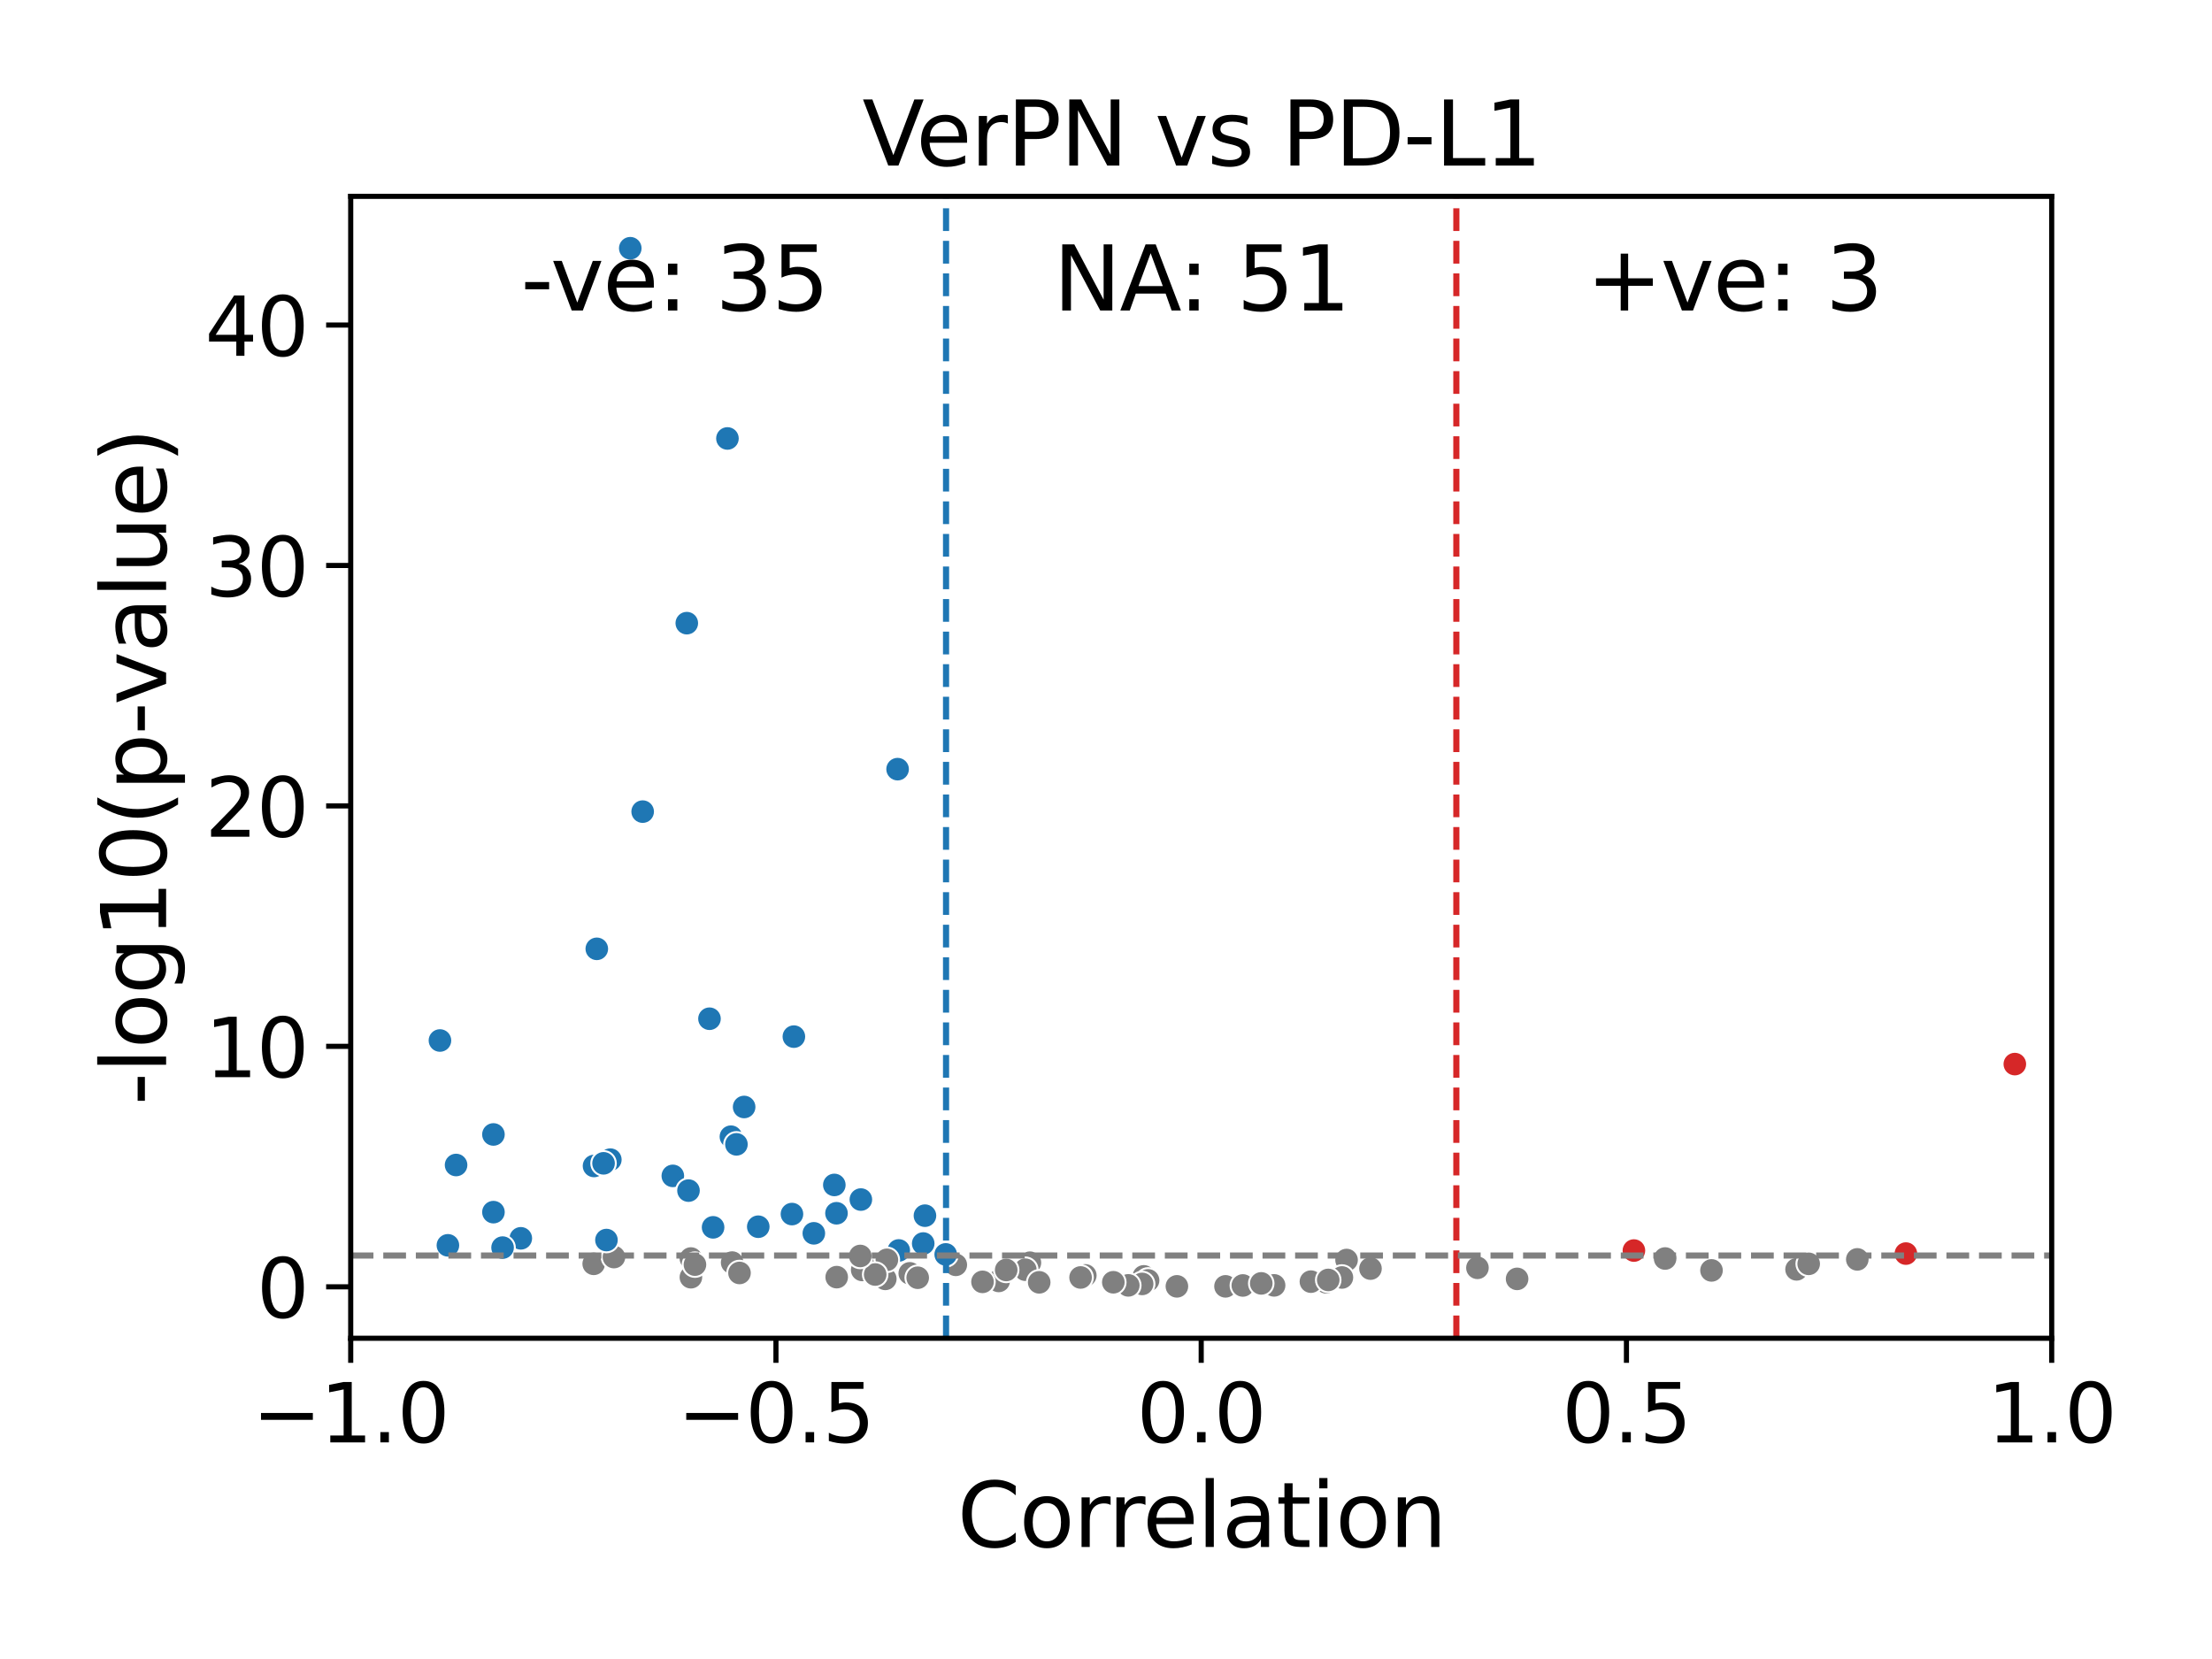 <?xml version="1.0" encoding="utf-8" standalone="no"?>
<!DOCTYPE svg PUBLIC "-//W3C//DTD SVG 1.1//EN"
  "http://www.w3.org/Graphics/SVG/1.1/DTD/svg11.dtd">
<svg xmlns:xlink="http://www.w3.org/1999/xlink" width="432pt" height="324pt" viewBox="0 0 432 324" xmlns="http://www.w3.org/2000/svg" version="1.1">
 <defs>
  <style type="text/css">*{stroke-linejoin: round; stroke-linecap: butt}</style>
 </defs>
 <g id="figure_1">
  <g id="patch_1">
   <path d="M 0 324 
L 432 324 
L 432 0 
L 0 0 
z
" style="fill: #ffffff"/>
  </g>
  <g id="axes_1">
   <g id="patch_2">
    <path d="M 68.492 261.358 
L 400.693 261.358 
L 400.693 38.342 
L 68.492 38.342 
z
" style="fill: #ffffff"/>
   </g>
   <g id="PathCollection_1">
    <defs>
     <path id="C0_0_8c5c5b6c0b" d="M 0 2.4 
C 0.636 2.4 1.247 2.147 1.697 1.697 
C 2.147 1.247 2.4 0.636 2.4 -0 
C 2.4 -0.636 2.147 -1.247 1.697 -1.697 
C 1.247 -2.147 0.636 -2.4 0 -2.4 
C -0.636 -2.4 -1.247 -2.147 -1.697 -1.697 
C -2.147 -1.247 -2.4 -0.636 -2.4 0 
C -2.4 0.636 -2.147 1.247 -1.697 1.697 
C -1.247 2.147 -0.636 2.4 0 2.4 
z
"/>
    </defs>
    <g clip-path="url(#p5e3fe70599)">
     <use xlink:href="#C0_0_8c5c5b6c0b" x="211.96" y="249.082" style="fill: #808080; stroke: #ffffff; stroke-width: 0.384"/>
    </g>
    <g clip-path="url(#p5e3fe70599)">
     <use xlink:href="#C0_0_8c5c5b6c0b" x="155.043" y="202.451" style="fill: #1f77b4; stroke: #ffffff; stroke-width: 0.384"/>
    </g>
    <g clip-path="url(#p5e3fe70599)">
     <use xlink:href="#C0_0_8c5c5b6c0b" x="96.369" y="236.73" style="fill: #1f77b4; stroke: #ffffff; stroke-width: 0.384"/>
    </g>
    <g clip-path="url(#p5e3fe70599)">
     <use xlink:href="#C0_0_8c5c5b6c0b" x="96.368" y="221.557" style="fill: #1f77b4; stroke: #ffffff; stroke-width: 0.384"/>
    </g>
    <g clip-path="url(#p5e3fe70599)">
     <use xlink:href="#C0_0_8c5c5b6c0b" x="350.863" y="247.903" style="fill: #808080; stroke: #ffffff; stroke-width: 0.384"/>
    </g>
    <g clip-path="url(#p5e3fe70599)">
     <use xlink:href="#C0_0_8c5c5b6c0b" x="222.728" y="251.018" style="fill: #808080; stroke: #ffffff; stroke-width: 0.384"/>
    </g>
    <g clip-path="url(#p5e3fe70599)">
     <use xlink:href="#C0_0_8c5c5b6c0b" x="134.932" y="249.441" style="fill: #808080; stroke: #ffffff; stroke-width: 0.384"/>
    </g>
    <g clip-path="url(#p5e3fe70599)">
     <use xlink:href="#C0_0_8c5c5b6c0b" x="172.898" y="249.763" style="fill: #808080; stroke: #ffffff; stroke-width: 0.384"/>
    </g>
    <g clip-path="url(#p5e3fe70599)">
     <use xlink:href="#C0_0_8c5c5b6c0b" x="87.475" y="243.21" style="fill: #1f77b4; stroke: #ffffff; stroke-width: 0.384"/>
    </g>
    <g clip-path="url(#p5e3fe70599)">
     <use xlink:href="#C0_0_8c5c5b6c0b" x="229.847" y="251.221" style="fill: #808080; stroke: #ffffff; stroke-width: 0.384"/>
    </g>
    <g clip-path="url(#p5e3fe70599)">
     <use xlink:href="#C0_0_8c5c5b6c0b" x="195.045" y="250.164" style="fill: #808080; stroke: #ffffff; stroke-width: 0.384"/>
    </g>
    <g clip-path="url(#p5e3fe70599)">
     <use xlink:href="#C0_0_8c5c5b6c0b" x="262.982" y="246.08" style="fill: #808080; stroke: #ffffff; stroke-width: 0.384"/>
    </g>
    <g clip-path="url(#p5e3fe70599)">
     <use xlink:href="#C0_0_8c5c5b6c0b" x="248.83" y="251.03" style="fill: #808080; stroke: #ffffff; stroke-width: 0.384"/>
    </g>
    <g clip-path="url(#p5e3fe70599)">
     <use xlink:href="#C0_0_8c5c5b6c0b" x="393.493" y="207.815" style="fill: #d62728; stroke: #ffffff; stroke-width: 0.384"/>
    </g>
    <g clip-path="url(#p5e3fe70599)">
     <use xlink:href="#C0_0_8c5c5b6c0b" x="319.1" y="244.23" style="fill: #d62728; stroke: #ffffff; stroke-width: 0.384"/>
    </g>
    <g clip-path="url(#p5e3fe70599)">
     <use xlink:href="#C0_0_8c5c5b6c0b" x="177.677" y="248.681" style="fill: #808080; stroke: #ffffff; stroke-width: 0.384"/>
    </g>
    <g clip-path="url(#p5e3fe70599)">
     <use xlink:href="#C0_0_8c5c5b6c0b" x="163.407" y="249.423" style="fill: #808080; stroke: #ffffff; stroke-width: 0.384"/>
    </g>
    <g clip-path="url(#p5e3fe70599)">
     <use xlink:href="#C0_0_8c5c5b6c0b" x="115.95" y="246.823" style="fill: #808080; stroke: #ffffff; stroke-width: 0.384"/>
    </g>
    <g clip-path="url(#p5e3fe70599)">
     <use xlink:href="#C0_0_8c5c5b6c0b" x="239.338" y="251.221" style="fill: #808080; stroke: #ffffff; stroke-width: 0.384"/>
    </g>
    <g clip-path="url(#p5e3fe70599)">
     <use xlink:href="#C0_0_8c5c5b6c0b" x="179.226" y="249.539" style="fill: #808080; stroke: #ffffff; stroke-width: 0.384"/>
    </g>
    <g clip-path="url(#p5e3fe70599)">
     <use xlink:href="#C0_0_8c5c5b6c0b" x="101.712" y="241.841" style="fill: #1f77b4; stroke: #ffffff; stroke-width: 0.384"/>
    </g>
    <g clip-path="url(#p5e3fe70599)">
     <use xlink:href="#C0_0_8c5c5b6c0b" x="168.641" y="247.114" style="fill: #808080; stroke: #ffffff; stroke-width: 0.384"/>
    </g>
    <g clip-path="url(#p5e3fe70599)">
     <use xlink:href="#C0_0_8c5c5b6c0b" x="144.424" y="248.607" style="fill: #808080; stroke: #ffffff; stroke-width: 0.384"/>
    </g>
    <g clip-path="url(#p5e3fe70599)">
     <use xlink:href="#C0_0_8c5c5b6c0b" x="223.382" y="249.271" style="fill: #808080; stroke: #ffffff; stroke-width: 0.384"/>
    </g>
    <g clip-path="url(#p5e3fe70599)">
     <use xlink:href="#C0_0_8c5c5b6c0b" x="224.222" y="250.058" style="fill: #808080; stroke: #ffffff; stroke-width: 0.384"/>
    </g>
    <g clip-path="url(#p5e3fe70599)">
     <use xlink:href="#C0_0_8c5c5b6c0b" x="180.641" y="237.42" style="fill: #1f77b4; stroke: #ffffff; stroke-width: 0.384"/>
    </g>
    <g clip-path="url(#p5e3fe70599)">
     <use xlink:href="#C0_0_8c5c5b6c0b" x="142.747" y="221.996" style="fill: #1f77b4; stroke: #ffffff; stroke-width: 0.384"/>
    </g>
    <g clip-path="url(#p5e3fe70599)">
     <use xlink:href="#C0_0_8c5c5b6c0b" x="168.125" y="234.271" style="fill: #1f77b4; stroke: #ffffff; stroke-width: 0.384"/>
    </g>
    <g clip-path="url(#p5e3fe70599)">
     <use xlink:href="#C0_0_8c5c5b6c0b" x="201.14" y="246.605" style="fill: #808080; stroke: #ffffff; stroke-width: 0.384"/>
    </g>
    <g clip-path="url(#p5e3fe70599)">
     <use xlink:href="#C0_0_8c5c5b6c0b" x="145.328" y="216.192" style="fill: #1f77b4; stroke: #ffffff; stroke-width: 0.384"/>
    </g>
    <g clip-path="url(#p5e3fe70599)">
     <use xlink:href="#C0_0_8c5c5b6c0b" x="175.524" y="244.21" style="fill: #1f77b4; stroke: #ffffff; stroke-width: 0.384"/>
    </g>
    <g clip-path="url(#p5e3fe70599)">
     <use xlink:href="#C0_0_8c5c5b6c0b" x="134.13" y="121.702" style="fill: #1f77b4; stroke: #ffffff; stroke-width: 0.384"/>
    </g>
    <g clip-path="url(#p5e3fe70599)">
     <use xlink:href="#C0_0_8c5c5b6c0b" x="125.511" y="158.508" style="fill: #1f77b4; stroke: #ffffff; stroke-width: 0.384"/>
    </g>
    <g clip-path="url(#p5e3fe70599)">
     <use xlink:href="#C0_0_8c5c5b6c0b" x="162.942" y="231.418" style="fill: #1f77b4; stroke: #ffffff; stroke-width: 0.384"/>
    </g>
    <g clip-path="url(#p5e3fe70599)">
     <use xlink:href="#C0_0_8c5c5b6c0b" x="242.723" y="251.049" style="fill: #808080; stroke: #ffffff; stroke-width: 0.384"/>
    </g>
    <g clip-path="url(#p5e3fe70599)">
     <use xlink:href="#C0_0_8c5c5b6c0b" x="123.091" y="48.479" style="fill: #1f77b4; stroke: #ffffff; stroke-width: 0.384"/>
    </g>
    <g clip-path="url(#p5e3fe70599)">
     <use xlink:href="#C0_0_8c5c5b6c0b" x="175.299" y="150.214" style="fill: #1f77b4; stroke: #ffffff; stroke-width: 0.384"/>
    </g>
    <g clip-path="url(#p5e3fe70599)">
     <use xlink:href="#C0_0_8c5c5b6c0b" x="119.198" y="226.478" style="fill: #1f77b4; stroke: #ffffff; stroke-width: 0.384"/>
    </g>
    <g clip-path="url(#p5e3fe70599)">
     <use xlink:href="#C0_0_8c5c5b6c0b" x="139.265" y="239.696" style="fill: #1f77b4; stroke: #ffffff; stroke-width: 0.384"/>
    </g>
    <g clip-path="url(#p5e3fe70599)">
     <use xlink:href="#C0_0_8c5c5b6c0b" x="180.302" y="242.858" style="fill: #1f77b4; stroke: #ffffff; stroke-width: 0.384"/>
    </g>
    <g clip-path="url(#p5e3fe70599)">
     <use xlink:href="#C0_0_8c5c5b6c0b" x="134.932" y="245.788" style="fill: #808080; stroke: #ffffff; stroke-width: 0.384"/>
    </g>
    <g clip-path="url(#p5e3fe70599)">
     <use xlink:href="#C0_0_8c5c5b6c0b" x="138.561" y="198.957" style="fill: #1f77b4; stroke: #ffffff; stroke-width: 0.384"/>
    </g>
    <g clip-path="url(#p5e3fe70599)">
     <use xlink:href="#C0_0_8c5c5b6c0b" x="158.94" y="240.866" style="fill: #1f77b4; stroke: #ffffff; stroke-width: 0.384"/>
    </g>
    <g clip-path="url(#p5e3fe70599)">
     <use xlink:href="#C0_0_8c5c5b6c0b" x="116.554" y="185.306" style="fill: #1f77b4; stroke: #ffffff; stroke-width: 0.384"/>
    </g>
    <g clip-path="url(#p5e3fe70599)">
     <use xlink:href="#C0_0_8c5c5b6c0b" x="131.402" y="229.648" style="fill: #1f77b4; stroke: #ffffff; stroke-width: 0.384"/>
    </g>
    <g clip-path="url(#p5e3fe70599)">
     <use xlink:href="#C0_0_8c5c5b6c0b" x="134.462" y="232.523" style="fill: #1f77b4; stroke: #ffffff; stroke-width: 0.384"/>
    </g>
    <g clip-path="url(#p5e3fe70599)">
     <use xlink:href="#C0_0_8c5c5b6c0b" x="258.985" y="250.428" style="fill: #808080; stroke: #ffffff; stroke-width: 0.384"/>
    </g>
    <g clip-path="url(#p5e3fe70599)">
     <use xlink:href="#C0_0_8c5c5b6c0b" x="222.977" y="250.927" style="fill: #808080; stroke: #ffffff; stroke-width: 0.384"/>
    </g>
    <g clip-path="url(#p5e3fe70599)">
     <use xlink:href="#C0_0_8c5c5b6c0b" x="267.654" y="247.755" style="fill: #808080; stroke: #ffffff; stroke-width: 0.384"/>
    </g>
    <g clip-path="url(#p5e3fe70599)">
     <use xlink:href="#C0_0_8c5c5b6c0b" x="143.823" y="223.488" style="fill: #1f77b4; stroke: #ffffff; stroke-width: 0.384"/>
    </g>
    <g clip-path="url(#p5e3fe70599)">
     <use xlink:href="#C0_0_8c5c5b6c0b" x="163.364" y="236.947" style="fill: #1f77b4; stroke: #ffffff; stroke-width: 0.384"/>
    </g>
    <g clip-path="url(#p5e3fe70599)">
     <use xlink:href="#C0_0_8c5c5b6c0b" x="296.287" y="249.763" style="fill: #808080; stroke: #ffffff; stroke-width: 0.384"/>
    </g>
    <g clip-path="url(#p5e3fe70599)">
     <use xlink:href="#C0_0_8c5c5b6c0b" x="325.193" y="245.785" style="fill: #808080; stroke: #ffffff; stroke-width: 0.384"/>
    </g>
    <g clip-path="url(#p5e3fe70599)">
     <use xlink:href="#C0_0_8c5c5b6c0b" x="223.056" y="250.747" style="fill: #808080; stroke: #ffffff; stroke-width: 0.384"/>
    </g>
    <g clip-path="url(#p5e3fe70599)">
     <use xlink:href="#C0_0_8c5c5b6c0b" x="186.666" y="247.02" style="fill: #808080; stroke: #ffffff; stroke-width: 0.384"/>
    </g>
    <g clip-path="url(#p5e3fe70599)">
     <use xlink:href="#C0_0_8c5c5b6c0b" x="334.253" y="248.108" style="fill: #808080; stroke: #ffffff; stroke-width: 0.384"/>
    </g>
    <g clip-path="url(#p5e3fe70599)">
     <use xlink:href="#C0_0_8c5c5b6c0b" x="85.921" y="203.208" style="fill: #1f77b4; stroke: #ffffff; stroke-width: 0.384"/>
    </g>
    <g clip-path="url(#p5e3fe70599)">
     <use xlink:href="#C0_0_8c5c5b6c0b" x="168.385" y="248.021" style="fill: #808080; stroke: #ffffff; stroke-width: 0.384"/>
    </g>
    <g clip-path="url(#p5e3fe70599)">
     <use xlink:href="#C0_0_8c5c5b6c0b" x="142.068" y="85.63" style="fill: #1f77b4; stroke: #ffffff; stroke-width: 0.384"/>
    </g>
    <g clip-path="url(#p5e3fe70599)">
     <use xlink:href="#C0_0_8c5c5b6c0b" x="173.208" y="246.041" style="fill: #808080; stroke: #ffffff; stroke-width: 0.384"/>
    </g>
    <g clip-path="url(#p5e3fe70599)">
     <use xlink:href="#C0_0_8c5c5b6c0b" x="353.235" y="246.823" style="fill: #808080; stroke: #ffffff; stroke-width: 0.384"/>
    </g>
    <g clip-path="url(#p5e3fe70599)">
     <use xlink:href="#C0_0_8c5c5b6c0b" x="170.921" y="248.911" style="fill: #808080; stroke: #ffffff; stroke-width: 0.384"/>
    </g>
    <g clip-path="url(#p5e3fe70599)">
     <use xlink:href="#C0_0_8c5c5b6c0b" x="220.355" y="251.03" style="fill: #808080; stroke: #ffffff; stroke-width: 0.384"/>
    </g>
    <g clip-path="url(#p5e3fe70599)">
     <use xlink:href="#C0_0_8c5c5b6c0b" x="184.697" y="244.984" style="fill: #1f77b4; stroke: #ffffff; stroke-width: 0.384"/>
    </g>
    <g clip-path="url(#p5e3fe70599)">
     <use xlink:href="#C0_0_8c5c5b6c0b" x="154.668" y="237.106" style="fill: #1f77b4; stroke: #ffffff; stroke-width: 0.384"/>
    </g>
    <g clip-path="url(#p5e3fe70599)">
     <use xlink:href="#C0_0_8c5c5b6c0b" x="116.013" y="227.712" style="fill: #1f77b4; stroke: #ffffff; stroke-width: 0.384"/>
    </g>
    <g clip-path="url(#p5e3fe70599)">
     <use xlink:href="#C0_0_8c5c5b6c0b" x="148.087" y="239.576" style="fill: #1f77b4; stroke: #ffffff; stroke-width: 0.384"/>
    </g>
    <g clip-path="url(#p5e3fe70599)">
     <use xlink:href="#C0_0_8c5c5b6c0b" x="168.008" y="245.289" style="fill: #808080; stroke: #ffffff; stroke-width: 0.384"/>
    </g>
    <g clip-path="url(#p5e3fe70599)">
     <use xlink:href="#C0_0_8c5c5b6c0b" x="288.544" y="247.602" style="fill: #808080; stroke: #ffffff; stroke-width: 0.384"/>
    </g>
    <g clip-path="url(#p5e3fe70599)">
     <use xlink:href="#C0_0_8c5c5b6c0b" x="372.218" y="244.823" style="fill: #d62728; stroke: #ffffff; stroke-width: 0.384"/>
    </g>
    <g clip-path="url(#p5e3fe70599)">
     <use xlink:href="#C0_0_8c5c5b6c0b" x="362.727" y="245.955" style="fill: #808080; stroke: #ffffff; stroke-width: 0.384"/>
    </g>
    <g clip-path="url(#p5e3fe70599)">
     <use xlink:href="#C0_0_8c5c5b6c0b" x="256.019" y="250.302" style="fill: #808080; stroke: #ffffff; stroke-width: 0.384"/>
    </g>
    <g clip-path="url(#p5e3fe70599)">
     <use xlink:href="#C0_0_8c5c5b6c0b" x="191.881" y="250.344" style="fill: #808080; stroke: #ffffff; stroke-width: 0.384"/>
    </g>
    <g clip-path="url(#p5e3fe70599)">
     <use xlink:href="#C0_0_8c5c5b6c0b" x="119.904" y="245.503" style="fill: #808080; stroke: #ffffff; stroke-width: 0.384"/>
    </g>
    <g clip-path="url(#p5e3fe70599)">
     <use xlink:href="#C0_0_8c5c5b6c0b" x="262.073" y="249.489" style="fill: #808080; stroke: #ffffff; stroke-width: 0.384"/>
    </g>
    <g clip-path="url(#p5e3fe70599)">
     <use xlink:href="#C0_0_8c5c5b6c0b" x="217.429" y="250.423" style="fill: #808080; stroke: #ffffff; stroke-width: 0.384"/>
    </g>
    <g clip-path="url(#p5e3fe70599)">
     <use xlink:href="#C0_0_8c5c5b6c0b" x="135.723" y="246.978" style="fill: #808080; stroke: #ffffff; stroke-width: 0.384"/>
    </g>
    <g clip-path="url(#p5e3fe70599)">
     <use xlink:href="#C0_0_8c5c5b6c0b" x="259.4" y="249.969" style="fill: #808080; stroke: #ffffff; stroke-width: 0.384"/>
    </g>
    <g clip-path="url(#p5e3fe70599)">
     <use xlink:href="#C0_0_8c5c5b6c0b" x="142.986" y="246.581" style="fill: #808080; stroke: #ffffff; stroke-width: 0.384"/>
    </g>
    <g clip-path="url(#p5e3fe70599)">
     <use xlink:href="#C0_0_8c5c5b6c0b" x="200.244" y="247.971" style="fill: #808080; stroke: #ffffff; stroke-width: 0.384"/>
    </g>
    <g clip-path="url(#p5e3fe70599)">
     <use xlink:href="#C0_0_8c5c5b6c0b" x="144.424" y="248.607" style="fill: #808080; stroke: #ffffff; stroke-width: 0.384"/>
    </g>
    <g clip-path="url(#p5e3fe70599)">
     <use xlink:href="#C0_0_8c5c5b6c0b" x="118.439" y="242.181" style="fill: #1f77b4; stroke: #ffffff; stroke-width: 0.384"/>
    </g>
    <g clip-path="url(#p5e3fe70599)">
     <use xlink:href="#C0_0_8c5c5b6c0b" x="98.153" y="243.656" style="fill: #1f77b4; stroke: #ffffff; stroke-width: 0.384"/>
    </g>
    <g clip-path="url(#p5e3fe70599)">
     <use xlink:href="#C0_0_8c5c5b6c0b" x="246.32" y="250.643" style="fill: #808080; stroke: #ffffff; stroke-width: 0.384"/>
    </g>
    <g clip-path="url(#p5e3fe70599)">
     <use xlink:href="#C0_0_8c5c5b6c0b" x="202.954" y="250.436" style="fill: #808080; stroke: #ffffff; stroke-width: 0.384"/>
    </g>
    <g clip-path="url(#p5e3fe70599)">
     <use xlink:href="#C0_0_8c5c5b6c0b" x="211.035" y="249.488" style="fill: #808080; stroke: #ffffff; stroke-width: 0.384"/>
    </g>
    <g clip-path="url(#p5e3fe70599)">
     <use xlink:href="#C0_0_8c5c5b6c0b" x="196.509" y="248.021" style="fill: #808080; stroke: #ffffff; stroke-width: 0.384"/>
    </g>
    <g clip-path="url(#p5e3fe70599)">
     <use xlink:href="#C0_0_8c5c5b6c0b" x="117.872" y="227.195" style="fill: #1f77b4; stroke: #ffffff; stroke-width: 0.384"/>
    </g>
    <g clip-path="url(#p5e3fe70599)">
     <use xlink:href="#C0_0_8c5c5b6c0b" x="89.071" y="227.524" style="fill: #1f77b4; stroke: #ffffff; stroke-width: 0.384"/>
    </g>
   </g>
   <g id="PathCollection_2"/>
   <g id="PathCollection_3"/>
   <g id="PathCollection_4"/>
   <g id="matplotlib.axis_1">
    <g id="xtick_1">
     <g id="line2d_1">
      <defs>
       <path id="m16b75108e7" d="M 0 0 
L 0 4.8 
" style="stroke: #000000"/>
      </defs>
      <g>
       <use xlink:href="#m16b75108e7" x="68.492" y="261.358" style="stroke: #000000"/>
      </g>
     </g>
     <g id="text_1">
      <!-- −1.0 -->
      <g transform="translate(49.26 281.694) scale(0.158 -0.158)">
       <defs>
        <path id="DejaVuSans-2212" d="M 678 2272 
L 4684 2272 
L 4684 1741 
L 678 1741 
L 678 2272 
z
" transform="scale(0.016)"/>
        <path id="DejaVuSans-31" d="M 794 531 
L 1825 531 
L 1825 4091 
L 703 3866 
L 703 4441 
L 1819 4666 
L 2450 4666 
L 2450 531 
L 3481 531 
L 3481 0 
L 794 0 
L 794 531 
z
" transform="scale(0.016)"/>
        <path id="DejaVuSans-2e" d="M 684 794 
L 1344 794 
L 1344 0 
L 684 0 
L 684 794 
z
" transform="scale(0.016)"/>
        <path id="DejaVuSans-30" d="M 2034 4250 
Q 1547 4250 1301 3770 
Q 1056 3291 1056 2328 
Q 1056 1369 1301 889 
Q 1547 409 2034 409 
Q 2525 409 2770 889 
Q 3016 1369 3016 2328 
Q 3016 3291 2770 3770 
Q 2525 4250 2034 4250 
z
M 2034 4750 
Q 2819 4750 3233 4129 
Q 3647 3509 3647 2328 
Q 3647 1150 3233 529 
Q 2819 -91 2034 -91 
Q 1250 -91 836 529 
Q 422 1150 422 2328 
Q 422 3509 836 4129 
Q 1250 4750 2034 4750 
z
" transform="scale(0.016)"/>
       </defs>
       <use xlink:href="#DejaVuSans-2212"/>
       <use xlink:href="#DejaVuSans-31" x="83.789"/>
       <use xlink:href="#DejaVuSans-2e" x="147.412"/>
       <use xlink:href="#DejaVuSans-30" x="179.199"/>
      </g>
     </g>
    </g>
    <g id="xtick_2">
     <g id="line2d_2">
      <g>
       <use xlink:href="#m16b75108e7" x="151.542" y="261.358" style="stroke: #000000"/>
      </g>
     </g>
     <g id="text_2">
      <!-- −0.5 -->
      <g transform="translate(132.31 281.694) scale(0.158 -0.158)">
       <defs>
        <path id="DejaVuSans-35" d="M 691 4666 
L 3169 4666 
L 3169 4134 
L 1269 4134 
L 1269 2991 
Q 1406 3038 1543 3061 
Q 1681 3084 1819 3084 
Q 2600 3084 3056 2656 
Q 3513 2228 3513 1497 
Q 3513 744 3044 326 
Q 2575 -91 1722 -91 
Q 1428 -91 1123 -41 
Q 819 9 494 109 
L 494 744 
Q 775 591 1075 516 
Q 1375 441 1709 441 
Q 2250 441 2565 725 
Q 2881 1009 2881 1497 
Q 2881 1984 2565 2268 
Q 2250 2553 1709 2553 
Q 1456 2553 1204 2497 
Q 953 2441 691 2322 
L 691 4666 
z
" transform="scale(0.016)"/>
       </defs>
       <use xlink:href="#DejaVuSans-2212"/>
       <use xlink:href="#DejaVuSans-30" x="83.789"/>
       <use xlink:href="#DejaVuSans-2e" x="147.412"/>
       <use xlink:href="#DejaVuSans-35" x="179.199"/>
      </g>
     </g>
    </g>
    <g id="xtick_3">
     <g id="line2d_3">
      <g>
       <use xlink:href="#m16b75108e7" x="234.593" y="261.358" style="stroke: #000000"/>
      </g>
     </g>
     <g id="text_3">
      <!-- 0.0 -->
      <g transform="translate(221.997 281.694) scale(0.158 -0.158)">
       <use xlink:href="#DejaVuSans-30"/>
       <use xlink:href="#DejaVuSans-2e" x="63.623"/>
       <use xlink:href="#DejaVuSans-30" x="95.41"/>
      </g>
     </g>
    </g>
    <g id="xtick_4">
     <g id="line2d_4">
      <g>
       <use xlink:href="#m16b75108e7" x="317.643" y="261.358" style="stroke: #000000"/>
      </g>
     </g>
     <g id="text_4">
      <!-- 0.5 -->
      <g transform="translate(305.047 281.694) scale(0.158 -0.158)">
       <use xlink:href="#DejaVuSans-30"/>
       <use xlink:href="#DejaVuSans-2e" x="63.623"/>
       <use xlink:href="#DejaVuSans-35" x="95.41"/>
      </g>
     </g>
    </g>
    <g id="xtick_5">
     <g id="line2d_5">
      <g>
       <use xlink:href="#m16b75108e7" x="400.693" y="261.358" style="stroke: #000000"/>
      </g>
     </g>
     <g id="text_5">
      <!-- 1.0 -->
      <g transform="translate(388.097 281.694) scale(0.158 -0.158)">
       <use xlink:href="#DejaVuSans-31"/>
       <use xlink:href="#DejaVuSans-2e" x="63.623"/>
       <use xlink:href="#DejaVuSans-30" x="95.41"/>
      </g>
     </g>
    </g>
    <g id="text_6">
     <!-- Correlation -->
     <g transform="translate(186.954 302.118) scale(0.173 -0.173)">
      <defs>
       <path id="DejaVuSans-43" d="M 4122 4306 
L 4122 3641 
Q 3803 3938 3442 4084 
Q 3081 4231 2675 4231 
Q 1875 4231 1450 3742 
Q 1025 3253 1025 2328 
Q 1025 1406 1450 917 
Q 1875 428 2675 428 
Q 3081 428 3442 575 
Q 3803 722 4122 1019 
L 4122 359 
Q 3791 134 3420 21 
Q 3050 -91 2638 -91 
Q 1578 -91 968 557 
Q 359 1206 359 2328 
Q 359 3453 968 4101 
Q 1578 4750 2638 4750 
Q 3056 4750 3426 4639 
Q 3797 4528 4122 4306 
z
" transform="scale(0.016)"/>
       <path id="DejaVuSans-6f" d="M 1959 3097 
Q 1497 3097 1228 2736 
Q 959 2375 959 1747 
Q 959 1119 1226 758 
Q 1494 397 1959 397 
Q 2419 397 2687 759 
Q 2956 1122 2956 1747 
Q 2956 2369 2687 2733 
Q 2419 3097 1959 3097 
z
M 1959 3584 
Q 2709 3584 3137 3096 
Q 3566 2609 3566 1747 
Q 3566 888 3137 398 
Q 2709 -91 1959 -91 
Q 1206 -91 779 398 
Q 353 888 353 1747 
Q 353 2609 779 3096 
Q 1206 3584 1959 3584 
z
" transform="scale(0.016)"/>
       <path id="DejaVuSans-72" d="M 2631 2963 
Q 2534 3019 2420 3045 
Q 2306 3072 2169 3072 
Q 1681 3072 1420 2755 
Q 1159 2438 1159 1844 
L 1159 0 
L 581 0 
L 581 3500 
L 1159 3500 
L 1159 2956 
Q 1341 3275 1631 3429 
Q 1922 3584 2338 3584 
Q 2397 3584 2469 3576 
Q 2541 3569 2628 3553 
L 2631 2963 
z
" transform="scale(0.016)"/>
       <path id="DejaVuSans-65" d="M 3597 1894 
L 3597 1613 
L 953 1613 
Q 991 1019 1311 708 
Q 1631 397 2203 397 
Q 2534 397 2845 478 
Q 3156 559 3463 722 
L 3463 178 
Q 3153 47 2828 -22 
Q 2503 -91 2169 -91 
Q 1331 -91 842 396 
Q 353 884 353 1716 
Q 353 2575 817 3079 
Q 1281 3584 2069 3584 
Q 2775 3584 3186 3129 
Q 3597 2675 3597 1894 
z
M 3022 2063 
Q 3016 2534 2758 2815 
Q 2500 3097 2075 3097 
Q 1594 3097 1305 2825 
Q 1016 2553 972 2059 
L 3022 2063 
z
" transform="scale(0.016)"/>
       <path id="DejaVuSans-6c" d="M 603 4863 
L 1178 4863 
L 1178 0 
L 603 0 
L 603 4863 
z
" transform="scale(0.016)"/>
       <path id="DejaVuSans-61" d="M 2194 1759 
Q 1497 1759 1228 1600 
Q 959 1441 959 1056 
Q 959 750 1161 570 
Q 1363 391 1709 391 
Q 2188 391 2477 730 
Q 2766 1069 2766 1631 
L 2766 1759 
L 2194 1759 
z
M 3341 1997 
L 3341 0 
L 2766 0 
L 2766 531 
Q 2569 213 2275 61 
Q 1981 -91 1556 -91 
Q 1019 -91 701 211 
Q 384 513 384 1019 
Q 384 1609 779 1909 
Q 1175 2209 1959 2209 
L 2766 2209 
L 2766 2266 
Q 2766 2663 2505 2880 
Q 2244 3097 1772 3097 
Q 1472 3097 1187 3025 
Q 903 2953 641 2809 
L 641 3341 
Q 956 3463 1253 3523 
Q 1550 3584 1831 3584 
Q 2591 3584 2966 3190 
Q 3341 2797 3341 1997 
z
" transform="scale(0.016)"/>
       <path id="DejaVuSans-74" d="M 1172 4494 
L 1172 3500 
L 2356 3500 
L 2356 3053 
L 1172 3053 
L 1172 1153 
Q 1172 725 1289 603 
Q 1406 481 1766 481 
L 2356 481 
L 2356 0 
L 1766 0 
Q 1100 0 847 248 
Q 594 497 594 1153 
L 594 3053 
L 172 3053 
L 172 3500 
L 594 3500 
L 594 4494 
L 1172 4494 
z
" transform="scale(0.016)"/>
       <path id="DejaVuSans-69" d="M 603 3500 
L 1178 3500 
L 1178 0 
L 603 0 
L 603 3500 
z
M 603 4863 
L 1178 4863 
L 1178 4134 
L 603 4134 
L 603 4863 
z
" transform="scale(0.016)"/>
       <path id="DejaVuSans-6e" d="M 3513 2113 
L 3513 0 
L 2938 0 
L 2938 2094 
Q 2938 2591 2744 2837 
Q 2550 3084 2163 3084 
Q 1697 3084 1428 2787 
Q 1159 2491 1159 1978 
L 1159 0 
L 581 0 
L 581 3500 
L 1159 3500 
L 1159 2956 
Q 1366 3272 1645 3428 
Q 1925 3584 2291 3584 
Q 2894 3584 3203 3211 
Q 3513 2838 3513 2113 
z
" transform="scale(0.016)"/>
      </defs>
      <use xlink:href="#DejaVuSans-43"/>
      <use xlink:href="#DejaVuSans-6f" x="69.824"/>
      <use xlink:href="#DejaVuSans-72" x="131.006"/>
      <use xlink:href="#DejaVuSans-72" x="170.369"/>
      <use xlink:href="#DejaVuSans-65" x="209.232"/>
      <use xlink:href="#DejaVuSans-6c" x="270.756"/>
      <use xlink:href="#DejaVuSans-61" x="298.539"/>
      <use xlink:href="#DejaVuSans-74" x="359.818"/>
      <use xlink:href="#DejaVuSans-69" x="399.027"/>
      <use xlink:href="#DejaVuSans-6f" x="426.811"/>
      <use xlink:href="#DejaVuSans-6e" x="487.992"/>
     </g>
    </g>
   </g>
   <g id="matplotlib.axis_2">
    <g id="ytick_1">
     <g id="line2d_6">
      <defs>
       <path id="m556f9ddca4" d="M 0 0 
L -4.8 0 
" style="stroke: #000000"/>
      </defs>
      <g>
       <use xlink:href="#m556f9ddca4" x="68.492" y="251.31" style="stroke: #000000"/>
      </g>
     </g>
     <g id="text_7">
      <!-- 0 -->
      <g transform="translate(50.114 257.328) scale(0.158 -0.158)">
       <use xlink:href="#DejaVuSans-30"/>
      </g>
     </g>
    </g>
    <g id="ytick_2">
     <g id="line2d_7">
      <g>
       <use xlink:href="#m556f9ddca4" x="68.492" y="204.351" style="stroke: #000000"/>
      </g>
     </g>
     <g id="text_8">
      <!-- 10 -->
      <g transform="translate(40.036 210.369) scale(0.158 -0.158)">
       <use xlink:href="#DejaVuSans-31"/>
       <use xlink:href="#DejaVuSans-30" x="63.623"/>
      </g>
     </g>
    </g>
    <g id="ytick_3">
     <g id="line2d_8">
      <g>
       <use xlink:href="#m556f9ddca4" x="68.492" y="157.393" style="stroke: #000000"/>
      </g>
     </g>
     <g id="text_9">
      <!-- 20 -->
      <g transform="translate(40.036 163.411) scale(0.158 -0.158)">
       <defs>
        <path id="DejaVuSans-32" d="M 1228 531 
L 3431 531 
L 3431 0 
L 469 0 
L 469 531 
Q 828 903 1448 1529 
Q 2069 2156 2228 2338 
Q 2531 2678 2651 2914 
Q 2772 3150 2772 3378 
Q 2772 3750 2511 3984 
Q 2250 4219 1831 4219 
Q 1534 4219 1204 4116 
Q 875 4013 500 3803 
L 500 4441 
Q 881 4594 1212 4672 
Q 1544 4750 1819 4750 
Q 2544 4750 2975 4387 
Q 3406 4025 3406 3419 
Q 3406 3131 3298 2873 
Q 3191 2616 2906 2266 
Q 2828 2175 2409 1742 
Q 1991 1309 1228 531 
z
" transform="scale(0.016)"/>
       </defs>
       <use xlink:href="#DejaVuSans-32"/>
       <use xlink:href="#DejaVuSans-30" x="63.623"/>
      </g>
     </g>
    </g>
    <g id="ytick_4">
     <g id="line2d_9">
      <g>
       <use xlink:href="#m556f9ddca4" x="68.492" y="110.434" style="stroke: #000000"/>
      </g>
     </g>
     <g id="text_10">
      <!-- 30 -->
      <g transform="translate(40.036 116.452) scale(0.158 -0.158)">
       <defs>
        <path id="DejaVuSans-33" d="M 2597 2516 
Q 3050 2419 3304 2112 
Q 3559 1806 3559 1356 
Q 3559 666 3084 287 
Q 2609 -91 1734 -91 
Q 1441 -91 1130 -33 
Q 819 25 488 141 
L 488 750 
Q 750 597 1062 519 
Q 1375 441 1716 441 
Q 2309 441 2620 675 
Q 2931 909 2931 1356 
Q 2931 1769 2642 2001 
Q 2353 2234 1838 2234 
L 1294 2234 
L 1294 2753 
L 1863 2753 
Q 2328 2753 2575 2939 
Q 2822 3125 2822 3475 
Q 2822 3834 2567 4026 
Q 2313 4219 1838 4219 
Q 1578 4219 1281 4162 
Q 984 4106 628 3988 
L 628 4550 
Q 988 4650 1302 4700 
Q 1616 4750 1894 4750 
Q 2613 4750 3031 4423 
Q 3450 4097 3450 3541 
Q 3450 3153 3228 2886 
Q 3006 2619 2597 2516 
z
" transform="scale(0.016)"/>
       </defs>
       <use xlink:href="#DejaVuSans-33"/>
       <use xlink:href="#DejaVuSans-30" x="63.623"/>
      </g>
     </g>
    </g>
    <g id="ytick_5">
     <g id="line2d_10">
      <g>
       <use xlink:href="#m556f9ddca4" x="68.492" y="63.476" style="stroke: #000000"/>
      </g>
     </g>
     <g id="text_11">
      <!-- 40 -->
      <g transform="translate(40.036 69.494) scale(0.158 -0.158)">
       <defs>
        <path id="DejaVuSans-34" d="M 2419 4116 
L 825 1625 
L 2419 1625 
L 2419 4116 
z
M 2253 4666 
L 3047 4666 
L 3047 1625 
L 3713 1625 
L 3713 1100 
L 3047 1100 
L 3047 0 
L 2419 0 
L 2419 1100 
L 313 1100 
L 313 1709 
L 2253 4666 
z
" transform="scale(0.016)"/>
       </defs>
       <use xlink:href="#DejaVuSans-34"/>
       <use xlink:href="#DejaVuSans-30" x="63.623"/>
      </g>
     </g>
    </g>
    <g id="text_12">
     <!-- -log10(p-value) -->
     <g transform="translate(32.442 215.851) rotate(-90) scale(0.173 -0.173)">
      <defs>
       <path id="DejaVuSans-2d" d="M 313 2009 
L 1997 2009 
L 1997 1497 
L 313 1497 
L 313 2009 
z
" transform="scale(0.016)"/>
       <path id="DejaVuSans-67" d="M 2906 1791 
Q 2906 2416 2648 2759 
Q 2391 3103 1925 3103 
Q 1463 3103 1205 2759 
Q 947 2416 947 1791 
Q 947 1169 1205 825 
Q 1463 481 1925 481 
Q 2391 481 2648 825 
Q 2906 1169 2906 1791 
z
M 3481 434 
Q 3481 -459 3084 -895 
Q 2688 -1331 1869 -1331 
Q 1566 -1331 1297 -1286 
Q 1028 -1241 775 -1147 
L 775 -588 
Q 1028 -725 1275 -790 
Q 1522 -856 1778 -856 
Q 2344 -856 2625 -561 
Q 2906 -266 2906 331 
L 2906 616 
Q 2728 306 2450 153 
Q 2172 0 1784 0 
Q 1141 0 747 490 
Q 353 981 353 1791 
Q 353 2603 747 3093 
Q 1141 3584 1784 3584 
Q 2172 3584 2450 3431 
Q 2728 3278 2906 2969 
L 2906 3500 
L 3481 3500 
L 3481 434 
z
" transform="scale(0.016)"/>
       <path id="DejaVuSans-28" d="M 1984 4856 
Q 1566 4138 1362 3434 
Q 1159 2731 1159 2009 
Q 1159 1288 1364 580 
Q 1569 -128 1984 -844 
L 1484 -844 
Q 1016 -109 783 600 
Q 550 1309 550 2009 
Q 550 2706 781 3412 
Q 1013 4119 1484 4856 
L 1984 4856 
z
" transform="scale(0.016)"/>
       <path id="DejaVuSans-70" d="M 1159 525 
L 1159 -1331 
L 581 -1331 
L 581 3500 
L 1159 3500 
L 1159 2969 
Q 1341 3281 1617 3432 
Q 1894 3584 2278 3584 
Q 2916 3584 3314 3078 
Q 3713 2572 3713 1747 
Q 3713 922 3314 415 
Q 2916 -91 2278 -91 
Q 1894 -91 1617 61 
Q 1341 213 1159 525 
z
M 3116 1747 
Q 3116 2381 2855 2742 
Q 2594 3103 2138 3103 
Q 1681 3103 1420 2742 
Q 1159 2381 1159 1747 
Q 1159 1113 1420 752 
Q 1681 391 2138 391 
Q 2594 391 2855 752 
Q 3116 1113 3116 1747 
z
" transform="scale(0.016)"/>
       <path id="DejaVuSans-76" d="M 191 3500 
L 800 3500 
L 1894 563 
L 2988 3500 
L 3597 3500 
L 2284 0 
L 1503 0 
L 191 3500 
z
" transform="scale(0.016)"/>
       <path id="DejaVuSans-75" d="M 544 1381 
L 544 3500 
L 1119 3500 
L 1119 1403 
Q 1119 906 1312 657 
Q 1506 409 1894 409 
Q 2359 409 2629 706 
Q 2900 1003 2900 1516 
L 2900 3500 
L 3475 3500 
L 3475 0 
L 2900 0 
L 2900 538 
Q 2691 219 2414 64 
Q 2138 -91 1772 -91 
Q 1169 -91 856 284 
Q 544 659 544 1381 
z
M 1991 3584 
L 1991 3584 
z
" transform="scale(0.016)"/>
       <path id="DejaVuSans-29" d="M 513 4856 
L 1013 4856 
Q 1481 4119 1714 3412 
Q 1947 2706 1947 2009 
Q 1947 1309 1714 600 
Q 1481 -109 1013 -844 
L 513 -844 
Q 928 -128 1133 580 
Q 1338 1288 1338 2009 
Q 1338 2731 1133 3434 
Q 928 4138 513 4856 
z
" transform="scale(0.016)"/>
      </defs>
      <use xlink:href="#DejaVuSans-2d"/>
      <use xlink:href="#DejaVuSans-6c" x="36.084"/>
      <use xlink:href="#DejaVuSans-6f" x="63.867"/>
      <use xlink:href="#DejaVuSans-67" x="125.049"/>
      <use xlink:href="#DejaVuSans-31" x="188.525"/>
      <use xlink:href="#DejaVuSans-30" x="252.148"/>
      <use xlink:href="#DejaVuSans-28" x="315.771"/>
      <use xlink:href="#DejaVuSans-70" x="354.785"/>
      <use xlink:href="#DejaVuSans-2d" x="418.262"/>
      <use xlink:href="#DejaVuSans-76" x="451.721"/>
      <use xlink:href="#DejaVuSans-61" x="510.9"/>
      <use xlink:href="#DejaVuSans-6c" x="572.18"/>
      <use xlink:href="#DejaVuSans-75" x="599.963"/>
      <use xlink:href="#DejaVuSans-65" x="663.342"/>
      <use xlink:href="#DejaVuSans-29" x="724.865"/>
     </g>
    </g>
   </g>
   <g id="line2d_11">
    <path d="M 284.423 261.358 
L 284.423 38.342 
" clip-path="url(#p5e3fe70599)" style="fill: none; stroke-dasharray: 4.44,1.92; stroke-dashoffset: 0; stroke: #d62728; stroke-width: 1.2"/>
   </g>
   <g id="line2d_12">
    <path d="M 184.762 261.358 
L 184.762 38.342 
" clip-path="url(#p5e3fe70599)" style="fill: none; stroke-dasharray: 4.44,1.92; stroke-dashoffset: 0; stroke: #1f77b4; stroke-width: 1.2"/>
   </g>
   <g id="line2d_13">
    <path d="M 68.492 245.2 
L 400.693 245.2 
" clip-path="url(#p5e3fe70599)" style="fill: none; stroke-dasharray: 4.44,1.92; stroke-dashoffset: 0; stroke: #808080; stroke-width: 1.2"/>
   </g>
   <g id="patch_3">
    <path d="M 68.492 261.358 
L 68.492 38.342 
" style="fill: none; stroke: #000000; stroke-linejoin: miter; stroke-linecap: square"/>
   </g>
   <g id="patch_4">
    <path d="M 400.693 261.358 
L 400.693 38.342 
" style="fill: none; stroke: #000000; stroke-linejoin: miter; stroke-linecap: square"/>
   </g>
   <g id="patch_5">
    <path d="M 68.492 261.358 
L 400.693 261.358 
" style="fill: none; stroke: #000000; stroke-linejoin: miter; stroke-linecap: square"/>
   </g>
   <g id="patch_6">
    <path d="M 68.492 38.342 
L 400.693 38.342 
" style="fill: none; stroke: #000000; stroke-linejoin: miter; stroke-linecap: square"/>
   </g>
   <g id="text_13">
    <!-- +ve: 3 -->
    <g transform="translate(309.825 60.644) scale(0.173 -0.173)">
     <defs>
      <path id="DejaVuSans-2b" d="M 2944 4013 
L 2944 2272 
L 4684 2272 
L 4684 1741 
L 2944 1741 
L 2944 0 
L 2419 0 
L 2419 1741 
L 678 1741 
L 678 2272 
L 2419 2272 
L 2419 4013 
L 2944 4013 
z
" transform="scale(0.016)"/>
      <path id="DejaVuSans-3a" d="M 750 794 
L 1409 794 
L 1409 0 
L 750 0 
L 750 794 
z
M 750 3309 
L 1409 3309 
L 1409 2516 
L 750 2516 
L 750 3309 
z
" transform="scale(0.016)"/>
      <path id="DejaVuSans-20" transform="scale(0.016)"/>
     </defs>
     <use xlink:href="#DejaVuSans-2b"/>
     <use xlink:href="#DejaVuSans-76" x="83.789"/>
     <use xlink:href="#DejaVuSans-65" x="142.969"/>
     <use xlink:href="#DejaVuSans-3a" x="204.492"/>
     <use xlink:href="#DejaVuSans-20" x="238.184"/>
     <use xlink:href="#DejaVuSans-33" x="269.971"/>
    </g>
   </g>
   <g id="text_14">
    <!-- -ve: 35 -->
    <g transform="translate(101.712 60.644) scale(0.173 -0.173)">
     <use xlink:href="#DejaVuSans-2d"/>
     <use xlink:href="#DejaVuSans-76" x="33.459"/>
     <use xlink:href="#DejaVuSans-65" x="92.639"/>
     <use xlink:href="#DejaVuSans-3a" x="154.162"/>
     <use xlink:href="#DejaVuSans-20" x="187.854"/>
     <use xlink:href="#DejaVuSans-33" x="219.641"/>
     <use xlink:href="#DejaVuSans-35" x="283.264"/>
    </g>
   </g>
   <g id="text_15">
    <!-- NA: 51 -->
    <g transform="translate(205.719 60.644) scale(0.173 -0.173)">
     <defs>
      <path id="DejaVuSans-4e" d="M 628 4666 
L 1478 4666 
L 3547 763 
L 3547 4666 
L 4159 4666 
L 4159 0 
L 3309 0 
L 1241 3903 
L 1241 0 
L 628 0 
L 628 4666 
z
" transform="scale(0.016)"/>
      <path id="DejaVuSans-41" d="M 2188 4044 
L 1331 1722 
L 3047 1722 
L 2188 4044 
z
M 1831 4666 
L 2547 4666 
L 4325 0 
L 3669 0 
L 3244 1197 
L 1141 1197 
L 716 0 
L 50 0 
L 1831 4666 
z
" transform="scale(0.016)"/>
     </defs>
     <use xlink:href="#DejaVuSans-4e"/>
     <use xlink:href="#DejaVuSans-41" x="74.805"/>
     <use xlink:href="#DejaVuSans-3a" x="141.463"/>
     <use xlink:href="#DejaVuSans-20" x="175.154"/>
     <use xlink:href="#DejaVuSans-35" x="206.941"/>
     <use xlink:href="#DejaVuSans-31" x="270.564"/>
    </g>
   </g>
   <g id="text_16">
    <!-- VerPN vs PD-L1 -->
    <g transform="translate(168.413 32.342) scale(0.173 -0.173)">
     <defs>
      <path id="DejaVuSans-56" d="M 1831 0 
L 50 4666 
L 709 4666 
L 2188 738 
L 3669 4666 
L 4325 4666 
L 2547 0 
L 1831 0 
z
" transform="scale(0.016)"/>
      <path id="DejaVuSans-50" d="M 1259 4147 
L 1259 2394 
L 2053 2394 
Q 2494 2394 2734 2622 
Q 2975 2850 2975 3272 
Q 2975 3691 2734 3919 
Q 2494 4147 2053 4147 
L 1259 4147 
z
M 628 4666 
L 2053 4666 
Q 2838 4666 3239 4311 
Q 3641 3956 3641 3272 
Q 3641 2581 3239 2228 
Q 2838 1875 2053 1875 
L 1259 1875 
L 1259 0 
L 628 0 
L 628 4666 
z
" transform="scale(0.016)"/>
      <path id="DejaVuSans-73" d="M 2834 3397 
L 2834 2853 
Q 2591 2978 2328 3040 
Q 2066 3103 1784 3103 
Q 1356 3103 1142 2972 
Q 928 2841 928 2578 
Q 928 2378 1081 2264 
Q 1234 2150 1697 2047 
L 1894 2003 
Q 2506 1872 2764 1633 
Q 3022 1394 3022 966 
Q 3022 478 2636 193 
Q 2250 -91 1575 -91 
Q 1294 -91 989 -36 
Q 684 19 347 128 
L 347 722 
Q 666 556 975 473 
Q 1284 391 1588 391 
Q 1994 391 2212 530 
Q 2431 669 2431 922 
Q 2431 1156 2273 1281 
Q 2116 1406 1581 1522 
L 1381 1569 
Q 847 1681 609 1914 
Q 372 2147 372 2553 
Q 372 3047 722 3315 
Q 1072 3584 1716 3584 
Q 2034 3584 2315 3537 
Q 2597 3491 2834 3397 
z
" transform="scale(0.016)"/>
      <path id="DejaVuSans-44" d="M 1259 4147 
L 1259 519 
L 2022 519 
Q 2988 519 3436 956 
Q 3884 1394 3884 2338 
Q 3884 3275 3436 3711 
Q 2988 4147 2022 4147 
L 1259 4147 
z
M 628 4666 
L 1925 4666 
Q 3281 4666 3915 4102 
Q 4550 3538 4550 2338 
Q 4550 1131 3912 565 
Q 3275 0 1925 0 
L 628 0 
L 628 4666 
z
" transform="scale(0.016)"/>
      <path id="DejaVuSans-4c" d="M 628 4666 
L 1259 4666 
L 1259 531 
L 3531 531 
L 3531 0 
L 628 0 
L 628 4666 
z
" transform="scale(0.016)"/>
     </defs>
     <use xlink:href="#DejaVuSans-56"/>
     <use xlink:href="#DejaVuSans-65" x="60.658"/>
     <use xlink:href="#DejaVuSans-72" x="122.182"/>
     <use xlink:href="#DejaVuSans-50" x="163.295"/>
     <use xlink:href="#DejaVuSans-4e" x="223.598"/>
     <use xlink:href="#DejaVuSans-20" x="298.402"/>
     <use xlink:href="#DejaVuSans-76" x="330.189"/>
     <use xlink:href="#DejaVuSans-73" x="389.369"/>
     <use xlink:href="#DejaVuSans-20" x="441.469"/>
     <use xlink:href="#DejaVuSans-50" x="473.256"/>
     <use xlink:href="#DejaVuSans-44" x="533.559"/>
     <use xlink:href="#DejaVuSans-2d" x="610.561"/>
     <use xlink:href="#DejaVuSans-4c" x="646.645"/>
     <use xlink:href="#DejaVuSans-31" x="702.357"/>
    </g>
   </g>
  </g>
 </g>
 <defs>
  <clipPath id="p5e3fe70599">
   <rect x="68.492" y="38.342" width="332.2" height="223.015"/>
  </clipPath>
 </defs>
</svg>
